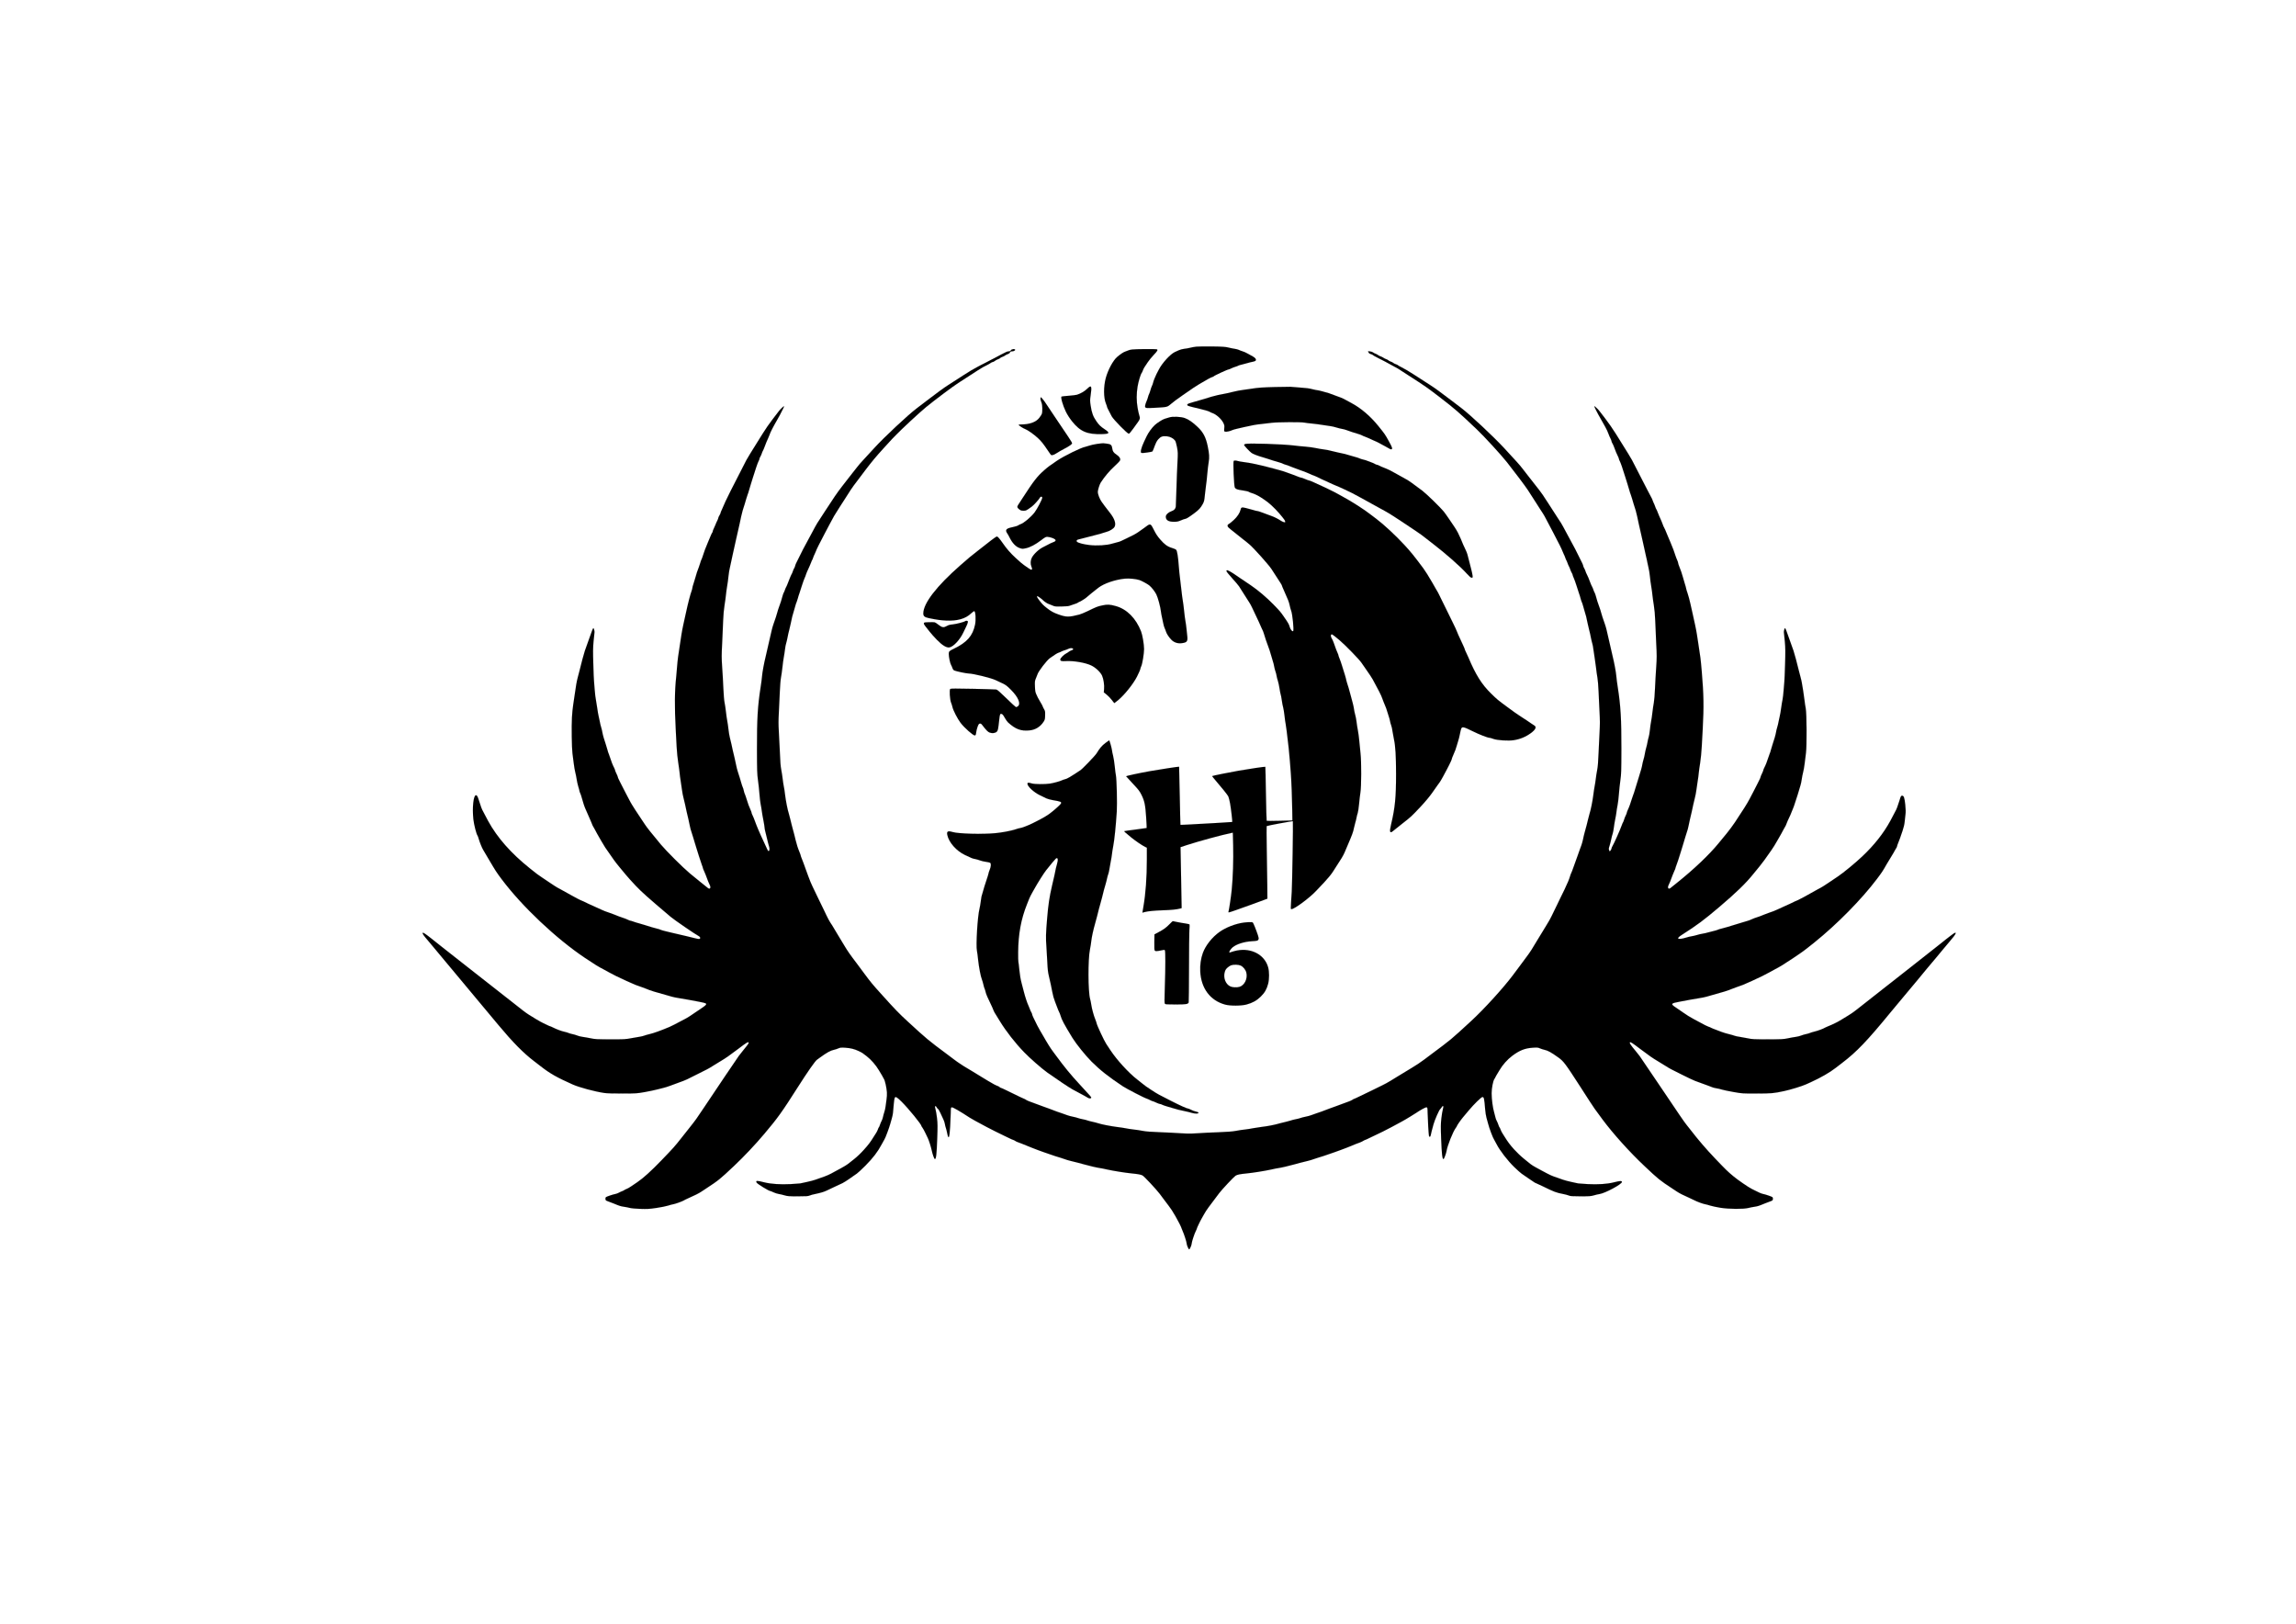 <?xml version="1.0" standalone="no"?>
<!DOCTYPE svg PUBLIC "-//W3C//DTD SVG 20010904//EN"
 "http://www.w3.org/TR/2001/REC-SVG-20010904/DTD/svg10.dtd">
<svg version="1.0" xmlns="http://www.w3.org/2000/svg"
 width="4961pt" height="3508pt" viewBox="0 0 4961 3508"
 preserveAspectRatio="xMidYMid meet">
<g transform="translate(0,3508) scale(0.1,-0.1)"
fill="black" stroke="thick">
<path d="M25850 27591 c-41 -4 -102 -15 -135 -24 -33 -9 -89 -19 -125 -22 -36
-4 -90 -18 -120 -32 -30 -14 -69 -32 -86 -39 -96 -45 -269 -233 -342 -373 -22
-42 -47 -89 -55 -106 -27 -53 -65 -149 -72 -185 -4 -19 -16 -51 -26 -71 -10
-20 -23 -58 -30 -85 -7 -27 -20 -65 -29 -84 -10 -19 -21 -51 -25 -70 -4 -19
-18 -59 -31 -88 -13 -28 -27 -70 -30 -91 -9 -59 3 -62 202 -51 285 16 271 12
367 93 34 29 73 60 87 69 14 10 48 34 75 53 28 20 66 47 85 61 19 13 49 34 67
46 79 57 240 165 263 176 14 7 50 28 80 47 94 58 201 115 226 121 13 3 26 10
29 14 10 16 300 150 325 150 6 0 29 9 52 21 23 12 64 28 92 36 28 8 56 19 62
24 6 5 42 16 80 24 38 9 92 23 119 32 28 9 77 21 109 27 70 13 87 32 63 70
-10 14 -34 34 -55 44 -20 11 -69 37 -108 60 -38 22 -90 46 -115 52 -24 7 -60
20 -79 30 -19 9 -59 20 -89 24 -30 4 -91 16 -135 27 -68 17 -123 21 -351 24
-148 2 -304 0 -345 -4z"/>
<path d="M21864 27530 c-12 -4 -24 -15 -27 -24 -4 -10 -19 -16 -39 -16 -18 0
-44 -7 -58 -15 -14 -8 -41 -21 -60 -30 -19 -9 -42 -20 -50 -25 -8 -6 -42 -24
-75 -40 -33 -16 -67 -34 -75 -40 -8 -5 -31 -17 -50 -25 -19 -9 -62 -31 -95
-50 -33 -18 -71 -38 -85 -44 -14 -6 -36 -17 -50 -25 -14 -8 -52 -28 -85 -45
-68 -34 -180 -101 -311 -186 -120 -78 -201 -130 -312 -201 -89 -56 -258 -179
-474 -345 -53 -41 -148 -113 -212 -162 -194 -147 -698 -619 -916 -857 -107
-117 -221 -240 -252 -274 -32 -33 -84 -94 -115 -134 -32 -41 -80 -102 -108
-137 -27 -34 -67 -84 -87 -111 -21 -27 -84 -107 -139 -179 -89 -114 -195 -268
-357 -520 -96 -150 -155 -241 -172 -265 -15 -22 -59 -102 -140 -255 -30 -57
-118 -220 -167 -310 -30 -56 -95 -187 -149 -299 -13 -28 -24 -56 -24 -64 0 -8
-8 -29 -19 -46 -10 -17 -24 -49 -31 -71 -7 -22 -16 -45 -21 -51 -10 -12 -63
-138 -89 -211 -10 -28 -25 -62 -33 -75 -8 -12 -20 -41 -27 -63 -7 -22 -19 -49
-26 -60 -7 -11 -19 -47 -28 -80 -15 -61 -43 -149 -78 -242 -11 -29 -26 -76
-33 -105 -14 -54 -40 -133 -81 -248 -13 -36 -30 -94 -38 -130 -7 -36 -21 -94
-30 -130 -23 -96 -44 -185 -62 -270 -8 -41 -26 -118 -39 -170 -35 -139 -73
-343 -80 -435 -3 -44 -17 -147 -30 -230 -64 -410 -80 -687 -79 -1335 1 -477 3
-539 22 -675 12 -82 26 -217 32 -300 6 -82 18 -181 26 -220 8 -38 20 -106 25
-150 6 -44 21 -135 35 -201 13 -67 24 -135 24 -151 0 -16 7 -53 15 -83 8 -30
26 -104 40 -163 13 -59 32 -129 40 -155 27 -79 0 -148 -32 -81 -52 109 -108
229 -143 309 -22 52 -48 111 -57 130 -9 19 -26 62 -39 95 -51 138 -72 192 -88
220 -9 17 -16 36 -16 44 0 8 -9 33 -19 55 -29 60 -70 171 -92 250 -11 38 -26
80 -33 95 -8 14 -19 50 -25 79 -6 30 -16 63 -23 75 -6 12 -22 58 -34 102 -22
78 -33 115 -74 240 -11 34 -27 94 -34 135 -8 41 -23 113 -35 160 -31 126 -49
206 -66 290 -9 41 -24 107 -35 145 -10 39 -24 120 -30 180 -7 61 -18 141 -26
180 -8 38 -21 129 -29 202 -8 72 -22 162 -30 200 -9 38 -19 168 -25 298 -5
127 -17 334 -26 460 -14 209 -14 256 0 520 8 160 18 378 21 485 5 130 15 242
30 335 13 77 26 176 30 220 4 44 15 127 25 185 11 58 24 157 30 220 6 63 20
147 30 185 10 39 21 88 24 110 4 22 17 87 31 145 42 180 74 324 80 360 6 33
28 131 76 335 11 50 27 122 34 160 12 62 47 185 77 270 6 17 21 67 33 112 13
45 27 88 31 95 4 7 18 48 30 93 12 44 30 103 39 130 8 28 29 93 45 145 59 188
99 306 119 345 12 21 21 46 21 55 0 8 8 29 19 45 10 17 24 48 31 70 7 22 18
50 26 61 7 12 22 46 32 75 25 69 60 154 82 199 10 19 21 46 25 60 15 53 80
179 176 345 12 22 35 63 50 90 25 47 33 62 73 143 23 47 20 59 -7 31 -13 -13
-32 -31 -43 -40 -10 -9 -34 -36 -52 -60 -18 -24 -76 -100 -128 -167 -85 -112
-144 -197 -211 -304 -13 -21 -34 -55 -47 -75 -33 -54 -161 -258 -228 -366 -32
-51 -68 -112 -81 -137 -281 -541 -469 -917 -501 -1005 -8 -22 -24 -58 -35 -80
-12 -21 -21 -46 -21 -55 0 -8 -12 -33 -25 -55 -14 -22 -25 -47 -25 -56 0 -9
-11 -36 -23 -60 -13 -24 -29 -60 -35 -79 -7 -19 -23 -57 -37 -84 -14 -27 -25
-57 -25 -66 0 -9 -4 -20 -10 -26 -5 -5 -21 -37 -34 -69 -13 -33 -41 -98 -61
-145 -42 -96 -90 -223 -109 -290 -7 -25 -20 -58 -28 -75 -9 -16 -21 -50 -27
-75 -7 -25 -20 -65 -30 -90 -26 -60 -59 -162 -78 -235 -9 -33 -26 -91 -39
-128 -13 -38 -24 -78 -24 -90 -1 -12 -8 -40 -16 -62 -27 -71 -78 -265 -124
-480 -17 -77 -42 -189 -55 -250 -14 -60 -31 -155 -40 -210 -8 -55 -21 -140
-29 -190 -39 -240 -56 -372 -66 -505 -5 -80 -14 -183 -20 -230 -32 -284 -36
-642 -10 -1118 5 -103 14 -276 20 -385 6 -109 21 -264 35 -345 13 -81 26 -181
30 -222 3 -41 13 -114 21 -161 8 -47 21 -136 29 -198 8 -61 23 -142 34 -179
10 -37 26 -103 35 -147 9 -44 23 -109 31 -145 8 -36 26 -112 40 -170 13 -58
27 -123 31 -145 5 -36 15 -69 70 -240 9 -27 26 -86 39 -130 13 -44 31 -102 40
-130 9 -27 30 -95 47 -150 17 -55 43 -135 59 -177 16 -42 29 -82 29 -88 0 -6
8 -25 17 -43 9 -18 27 -59 39 -92 47 -128 72 -191 88 -220 33 -62 8 -107 -39
-69 -13 11 -85 69 -161 129 -75 61 -178 144 -228 186 -151 126 -508 482 -625
622 -223 268 -299 364 -344 432 -26 39 -56 84 -67 100 -69 98 -234 356 -250
390 -11 22 -58 112 -105 200 -47 88 -94 180 -105 205 -11 25 -29 61 -40 81
-11 20 -20 43 -20 50 0 8 -14 41 -30 74 -16 33 -30 66 -30 74 0 7 -9 30 -19
50 -29 53 -70 158 -90 226 -10 33 -23 70 -29 82 -7 12 -18 48 -26 80 -8 32
-23 83 -34 113 -34 95 -70 223 -77 270 -3 25 -15 72 -25 105 -11 33 -24 89
-30 125 -7 36 -18 90 -26 120 -8 30 -21 109 -30 175 -9 66 -22 147 -29 180 -8
33 -19 128 -25 210 -5 83 -12 166 -15 185 -3 19 -10 183 -15 363 -9 277 -8
354 5 500 8 95 17 181 20 193 5 25 -13 94 -25 94 -4 0 -17 -26 -28 -57 -11
-32 -37 -103 -57 -158 -55 -150 -81 -225 -98 -275 -24 -72 -77 -271 -114 -425
-8 -33 -25 -98 -38 -145 -23 -85 -42 -191 -70 -395 -9 -60 -23 -155 -31 -210
-9 -55 -21 -174 -26 -265 -11 -191 -4 -658 11 -775 6 -44 18 -138 27 -210 8
-71 24 -161 34 -200 10 -38 24 -106 30 -149 6 -44 22 -115 35 -158 14 -44 25
-86 25 -94 0 -8 7 -28 15 -45 9 -16 24 -62 35 -102 27 -100 58 -195 80 -242
10 -22 35 -78 55 -125 20 -47 47 -107 59 -135 13 -27 27 -61 31 -75 4 -14 15
-36 24 -50 9 -14 24 -41 34 -60 9 -19 31 -60 49 -91 18 -31 57 -99 86 -150 67
-118 102 -172 199 -306 21 -29 56 -79 77 -110 22 -32 72 -96 111 -143 39 -47
104 -125 145 -175 40 -49 139 -159 219 -243 132 -138 248 -242 751 -668 76
-65 538 -382 611 -419 33 -17 39 -51 11 -59 -10 -4 -54 3 -98 15 -43 12 -124
32 -179 44 -118 26 -215 49 -305 71 -36 9 -103 25 -149 36 -45 10 -95 25 -110
32 -14 8 -42 17 -61 20 -38 8 -208 57 -280 82 -25 9 -76 24 -115 34 -38 10
-96 27 -127 39 -32 12 -63 21 -70 21 -7 0 -26 7 -43 16 -27 15 -55 25 -210 79
-27 10 -70 27 -95 38 -25 11 -65 25 -90 33 -25 7 -74 25 -110 39 -61 25 -92
39 -235 105 -33 15 -87 39 -120 54 -33 15 -80 38 -105 51 -25 12 -56 26 -70
30 -14 4 -101 51 -195 103 -93 52 -192 106 -218 121 -27 14 -65 35 -85 46 -21
11 -97 61 -170 110 -73 50 -150 101 -171 115 -74 48 -97 66 -251 189 -408 326
-706 664 -903 1024 -48 87 -87 161 -87 165 0 4 -10 23 -22 42 -24 38 -55 120
-92 243 -25 81 -40 107 -62 107 -54 0 -83 -266 -56 -520 13 -117 66 -323 91
-354 5 -6 16 -36 24 -66 20 -72 72 -201 97 -240 5 -8 60 -100 121 -205 148
-251 165 -278 279 -430 443 -590 1174 -1280 1799 -1699 218 -146 283 -186 416
-255 22 -12 67 -37 100 -55 82 -47 217 -113 385 -189 169 -78 216 -96 345
-139 33 -11 74 -26 90 -34 60 -28 217 -77 410 -128 33 -9 89 -25 125 -36 36
-11 110 -26 165 -34 55 -8 147 -24 205 -35 58 -11 161 -30 229 -43 68 -12 130
-28 139 -34 24 -18 8 -39 -69 -91 -39 -26 -91 -61 -115 -78 -114 -81 -220
-148 -265 -170 -19 -9 -60 -30 -92 -48 -79 -44 -194 -102 -242 -123 -185 -78
-343 -135 -428 -154 -43 -10 -95 -25 -115 -33 -21 -8 -60 -18 -87 -22 -28 -3
-113 -18 -190 -33 -133 -25 -155 -26 -460 -25 -287 0 -330 2 -421 22 -56 11
-136 26 -178 31 -41 6 -95 19 -118 30 -24 10 -70 24 -103 30 -33 7 -71 18 -85
25 -14 7 -52 18 -85 25 -62 13 -170 53 -253 95 -28 14 -54 25 -60 25 -5 0 -34
13 -64 28 -29 16 -62 31 -73 35 -11 4 -42 20 -70 36 -27 16 -70 41 -95 55
-103 59 -228 141 -281 185 -32 25 -122 97 -201 158 -190 149 -886 695 -1066
836 -78 62 -204 160 -280 220 -75 59 -171 134 -212 167 -41 33 -133 106 -205
163 -141 112 -191 145 -201 134 -13 -12 18 -57 125 -181 57 -67 131 -155 164
-196 33 -41 93 -113 133 -160 68 -80 188 -223 383 -459 47 -57 205 -246 351
-421 146 -175 362 -434 480 -575 306 -368 542 -607 766 -777 27 -21 94 -73
149 -115 200 -156 347 -239 690 -392 141 -63 476 -153 680 -183 60 -9 193 -13
395 -12 298 0 309 1 485 32 99 18 218 43 265 56 47 13 108 28 135 34 28 6 88
25 135 42 143 54 242 91 298 110 29 11 65 26 80 34 15 8 119 60 232 116 195
96 230 114 310 165 51 32 123 76 171 105 131 78 186 117 392 272 165 126 207
152 219 140 14 -14 3 -31 -105 -163 -45 -55 -91 -114 -102 -129 -62 -87 -490
-722 -752 -1115 -157 -237 -187 -278 -308 -430 -27 -34 -106 -134 -175 -221
-155 -197 -173 -217 -443 -497 -216 -224 -388 -380 -517 -467 -36 -24 -94 -64
-130 -88 -36 -25 -78 -49 -95 -55 -16 -5 -41 -18 -55 -27 -14 -10 -36 -21 -50
-25 -14 -4 -43 -18 -65 -30 -22 -13 -58 -26 -80 -30 -48 -8 -185 -54 -203 -68
-7 -6 -12 -24 -10 -41 3 -28 9 -33 63 -52 33 -12 85 -32 115 -44 127 -53 152
-60 218 -70 38 -5 96 -16 128 -25 35 -9 128 -18 229 -21 151 -5 190 -3 348 20
97 14 210 37 250 50 39 13 92 27 117 31 42 7 173 54 213 75 35 20 53 29 107
53 141 62 230 107 284 143 32 21 76 50 97 64 278 182 302 202 610 492 217 205
455 457 654 693 290 343 382 472 729 1017 200 315 368 555 407 583 22 17 54
39 69 50 146 106 223 149 298 165 29 6 74 21 99 32 40 17 58 19 151 13 111 -7
197 -29 287 -72 79 -39 80 -39 168 -108 97 -74 204 -197 267 -305 24 -41 54
-91 67 -111 12 -19 23 -39 23 -43 0 -4 9 -20 20 -36 22 -32 56 -183 64 -288 3
-41 -1 -111 -9 -160 -7 -48 -16 -114 -20 -147 -4 -33 -15 -86 -26 -117 -11
-32 -24 -82 -30 -110 -6 -29 -19 -66 -29 -83 -10 -16 -25 -54 -35 -82 -9 -29
-20 -55 -25 -58 -5 -3 -14 -22 -20 -43 -7 -20 -23 -54 -36 -74 -13 -21 -35
-55 -48 -75 -81 -131 -119 -181 -218 -291 -65 -73 -152 -156 -212 -203 -55
-43 -117 -92 -136 -107 -19 -16 -87 -57 -150 -91 -63 -34 -124 -67 -135 -73
-112 -64 -174 -91 -305 -135 -25 -8 -74 -25 -110 -39 -36 -13 -119 -35 -185
-49 -66 -14 -130 -28 -143 -31 -13 -2 -105 -9 -205 -15 -225 -12 -427 2 -572
38 -163 42 -191 41 -166 -6 15 -28 264 -181 295 -181 6 0 38 -13 71 -29 33
-15 83 -31 110 -35 28 -4 84 -17 125 -29 67 -20 99 -22 290 -22 181 0 221 3
253 17 21 10 75 24 120 33 45 9 111 25 147 36 69 21 88 30 302 133 75 36 139
66 142 66 2 0 31 17 63 37 57 36 95 62 173 118 19 14 53 37 75 52 22 14 105
92 185 172 161 162 267 300 349 456 29 55 57 105 61 110 18 22 105 256 126
335 8 30 23 84 34 120 11 36 22 90 25 120 2 30 10 111 16 180 6 69 15 133 21
143 18 34 48 17 151 -85 152 -152 427 -489 427 -524 0 -4 10 -21 23 -38 13
-17 40 -67 61 -111 20 -44 44 -93 53 -110 24 -48 70 -193 87 -275 17 -82 53
-180 67 -180 26 0 38 107 50 446 9 263 9 320 -5 440 -9 77 -24 163 -33 192
-12 38 -13 56 -5 64 8 8 17 1 32 -26 12 -20 26 -36 31 -36 5 0 27 -39 50 -87
22 -49 51 -110 64 -138 13 -27 27 -70 31 -95 3 -25 13 -63 21 -85 8 -22 21
-74 29 -115 30 -152 49 -109 64 137 6 98 12 232 13 298 2 116 3 120 24 123 23
3 172 -83 389 -225 19 -13 74 -44 122 -70 177 -95 198 -106 247 -133 52 -29
301 -153 395 -197 30 -14 75 -36 100 -48 25 -13 56 -26 70 -30 14 -4 36 -15
50 -25 14 -10 36 -20 50 -24 14 -4 50 -17 80 -30 75 -32 153 -63 228 -92 34
-13 92 -36 130 -50 37 -15 94 -35 127 -46 33 -11 83 -28 110 -38 94 -33 180
-62 245 -80 36 -10 81 -25 100 -33 19 -8 73 -25 120 -36 137 -33 200 -50 290
-75 106 -31 290 -73 350 -81 25 -3 92 -16 150 -30 136 -30 396 -72 533 -85
135 -13 199 -25 234 -44 33 -16 300 -302 370 -395 26 -34 71 -94 98 -131 28
-37 70 -94 95 -126 56 -74 83 -114 152 -234 55 -94 128 -240 128 -255 0 -4 11
-31 24 -59 28 -59 86 -238 86 -266 0 -33 41 -130 55 -130 14 0 55 97 55 130 0
30 59 211 86 261 13 26 24 51 24 57 0 12 72 164 109 227 15 28 41 73 57 100
41 73 88 137 318 440 62 82 318 354 352 375 37 24 95 36 241 50 137 13 397 55
533 85 58 14 125 27 150 30 60 8 244 50 350 81 90 25 153 42 290 75 47 11 101
28 120 36 19 8 64 23 100 33 66 19 153 47 245 80 28 10 77 27 110 38 33 11 92
32 130 47 39 15 97 37 130 49 33 13 76 30 95 38 57 25 142 59 190 75 25 9 56
24 70 33 14 10 36 21 50 25 14 4 45 18 70 31 25 12 77 37 115 55 82 36 308
149 380 189 71 39 163 89 215 116 52 28 116 65 192 112 79 48 90 55 123 77
100 68 207 126 227 123 22 -3 23 -7 25 -118 3 -152 22 -469 29 -497 10 -36 32
-27 39 15 7 40 23 102 59 232 27 97 119 308 145 330 9 8 25 28 35 44 29 46 43
18 23 -46 -9 -29 -24 -118 -33 -197 -14 -126 -14 -184 -5 -440 13 -335 25
-441 51 -441 12 0 56 117 65 170 18 119 138 420 202 506 13 17 23 34 23 38 0
12 81 129 129 186 26 30 84 100 130 155 107 128 267 285 292 285 34 0 40 -28
59 -263 5 -64 18 -148 29 -185 11 -37 27 -94 35 -127 21 -89 107 -317 130
-345 6 -8 32 -55 56 -103 67 -132 237 -352 378 -489 66 -64 138 -128 159 -142
21 -14 52 -36 69 -48 18 -13 65 -45 105 -72 41 -27 86 -57 101 -68 15 -10 31
-18 35 -18 4 0 69 -30 143 -66 251 -123 297 -141 447 -169 45 -9 99 -23 120
-32 32 -15 74 -17 253 -18 191 0 223 2 290 21 41 12 95 25 120 28 122 18 485
213 485 261 0 27 -42 26 -170 -7 -146 -38 -347 -51 -572 -39 -101 6 -193 13
-205 15 -13 3 -77 17 -143 31 -66 14 -149 36 -185 49 -36 14 -85 31 -110 39
-139 46 -157 55 -345 156 -27 15 -86 46 -129 70 -44 24 -96 56 -115 72 -20 16
-85 69 -146 118 -60 48 -156 140 -212 202 -90 101 -131 156 -208 279 -12 19
-33 53 -47 75 -14 22 -30 57 -37 77 -7 21 -16 40 -21 43 -5 3 -16 29 -25 58
-10 28 -25 66 -35 82 -10 17 -21 46 -25 65 -3 19 -17 71 -30 115 -30 97 -55
290 -55 417 0 109 31 267 60 309 11 15 20 31 20 35 0 4 11 24 23 43 13 20 43
70 67 111 66 114 171 232 274 309 158 119 275 165 443 176 99 6 115 5 156 -13
25 -11 70 -26 99 -32 75 -16 144 -54 299 -165 115 -82 150 -129 477 -635 30
-47 70 -107 87 -135 18 -27 70 -108 116 -180 85 -132 110 -167 278 -393 225
-303 588 -706 903 -1002 306 -289 330 -308 607 -490 21 -14 65 -43 97 -64 54
-36 139 -79 284 -143 30 -14 71 -33 90 -43 64 -33 185 -77 230 -85 25 -4 77
-18 116 -31 38 -12 135 -33 215 -46 185 -30 504 -32 609 -4 35 9 95 21 133 26
65 10 90 17 217 70 30 12 82 32 115 44 54 19 60 24 63 52 2 17 -3 35 -10 41
-19 14 -156 61 -203 69 -34 6 -103 36 -180 77 -11 6 -40 21 -66 33 -70 35
-295 189 -389 267 -138 115 -157 134 -401 389 -193 202 -367 405 -531 618 -15
19 -54 69 -87 110 -56 70 -124 170 -626 915 -161 240 -282 417 -385 568 -8 12
-46 60 -85 107 -109 130 -141 178 -127 192 12 12 52 -13 219 -140 206 -155
261 -194 392 -272 48 -29 120 -73 171 -105 78 -50 115 -69 339 -180 129 -65
257 -125 285 -135 28 -10 89 -33 136 -50 47 -17 115 -42 151 -55 36 -12 75
-27 86 -33 11 -6 49 -16 85 -22 36 -5 92 -18 125 -29 32 -10 144 -34 249 -52
188 -33 191 -34 499 -33 323 0 366 4 595 53 140 30 388 106 475 146 17 7 62
28 100 45 217 99 411 210 542 312 23 18 86 67 140 108 311 237 539 475 1043
1090 52 64 187 225 300 360 113 134 239 285 280 335 88 109 301 364 404 485
40 47 104 123 141 170 38 47 110 133 161 192 125 144 157 208 81 163 -18 -11
-90 -66 -162 -122 -71 -57 -164 -130 -205 -163 -66 -53 -163 -129 -428 -337
-41 -32 -102 -80 -137 -108 -35 -27 -129 -102 -210 -165 -81 -63 -176 -137
-210 -165 -35 -27 -92 -72 -127 -99 -35 -28 -92 -73 -128 -101 -36 -28 -94
-73 -129 -101 -34 -27 -103 -80 -151 -119 -48 -38 -111 -88 -140 -110 -29 -22
-79 -61 -112 -87 -33 -26 -94 -68 -136 -93 -43 -26 -105 -63 -138 -84 -34 -21
-75 -45 -90 -53 -16 -8 -38 -19 -49 -25 -28 -16 -142 -67 -185 -83 -19 -7 -40
-17 -46 -21 -24 -19 -164 -71 -229 -85 -38 -9 -81 -22 -95 -29 -14 -7 -52 -18
-85 -25 -33 -6 -79 -20 -103 -30 -23 -11 -77 -24 -118 -30 -42 -5 -122 -20
-178 -32 -92 -19 -131 -21 -431 -21 -296 0 -340 2 -425 21 -52 11 -132 25
-177 32 -46 6 -98 17 -117 25 -19 8 -72 23 -118 34 -45 10 -119 32 -163 49
-191 72 -220 84 -230 91 -5 5 -27 14 -48 20 -33 11 -82 36 -227 115 -25 13
-65 35 -90 48 -88 47 -156 90 -240 149 -47 33 -116 80 -153 105 -114 76 -106
89 75 122 67 13 170 32 228 43 58 11 150 27 205 35 55 8 129 23 165 34 36 11
92 27 125 36 193 51 350 100 410 128 17 8 57 23 90 34 129 43 176 61 345 139
168 76 303 142 385 189 33 18 78 43 100 55 133 69 198 109 415 254 220 148
220 148 460 340 479 385 1013 926 1344 1365 111 147 132 180 211 320 14 25 59
99 100 165 41 66 74 123 74 127 1 4 12 24 26 44 14 20 25 43 25 52 0 8 11 40
24 71 13 31 31 76 39 101 9 25 33 97 55 160 26 76 41 142 46 195 3 44 11 114
17 155 8 58 7 108 -4 218 -16 149 -31 192 -67 192 -24 0 -29 -8 -56 -99 -37
-122 -68 -203 -92 -241 -12 -19 -22 -38 -22 -42 0 -4 -39 -78 -87 -165 -147
-269 -346 -520 -604 -764 -150 -142 -404 -351 -524 -432 -38 -25 -131 -87
-205 -138 -74 -50 -148 -97 -165 -105 -16 -8 -52 -28 -80 -43 -205 -117 -394
-219 -415 -226 -14 -4 -45 -18 -70 -30 -25 -13 -72 -36 -105 -51 -33 -15 -87
-39 -120 -54 -143 -66 -174 -80 -235 -105 -36 -14 -85 -32 -110 -39 -25 -8
-65 -23 -90 -34 -25 -11 -65 -27 -90 -36 -106 -35 -167 -57 -190 -70 -14 -8
-50 -21 -80 -30 -30 -8 -84 -25 -120 -36 -66 -21 -146 -45 -325 -99 -55 -16
-116 -33 -135 -37 -19 -3 -47 -12 -61 -20 -15 -7 -67 -22 -115 -33 -49 -11
-101 -24 -117 -30 -15 -6 -58 -15 -95 -21 -37 -6 -94 -19 -127 -30 -33 -10
-82 -22 -110 -26 -27 -3 -85 -17 -128 -31 -79 -25 -150 -33 -164 -20 -13 14
12 40 85 86 321 205 467 313 807 602 358 304 569 508 729 708 38 47 99 122
136 166 55 66 145 189 255 349 45 65 77 116 127 205 29 51 68 119 86 150 18
31 40 72 49 91 10 19 25 46 34 60 9 14 20 36 24 50 7 25 44 107 91 206 13 28
24 55 24 59 0 4 11 31 24 59 13 28 39 98 56 156 18 58 41 130 52 160 11 30 26
80 33 110 8 30 21 74 29 97 8 24 20 80 26 125 6 46 20 115 30 153 11 39 26
126 34 195 8 69 21 170 28 225 20 156 16 855 -5 960 -9 44 -21 125 -27 180 -6
55 -19 147 -29 205 -11 58 -22 128 -26 155 -3 28 -17 88 -30 135 -13 47 -30
112 -38 145 -37 154 -90 353 -114 425 -17 50 -43 125 -98 275 -20 55 -46 126
-57 158 -11 31 -24 57 -28 57 -12 0 -30 -69 -25 -94 3 -12 12 -98 20 -193 13
-146 14 -223 5 -500 -5 -180 -12 -344 -15 -363 -3 -19 -9 -102 -15 -184 -6
-82 -17 -176 -24 -210 -8 -33 -21 -115 -30 -181 -9 -66 -22 -145 -30 -175 -8
-30 -19 -84 -26 -120 -6 -36 -19 -92 -30 -125 -10 -33 -22 -80 -25 -105 -7
-47 -43 -175 -77 -270 -11 -30 -26 -81 -34 -113 -8 -32 -19 -68 -26 -80 -6
-12 -19 -49 -29 -82 -20 -68 -61 -173 -90 -226 -10 -20 -19 -43 -19 -50 0 -8
-14 -41 -30 -74 -16 -33 -30 -66 -30 -74 0 -7 -9 -30 -20 -50 -11 -20 -29 -56
-40 -81 -11 -25 -46 -94 -78 -153 -31 -59 -77 -147 -102 -195 -43 -83 -140
-238 -313 -497 -44 -66 -123 -172 -174 -235 -52 -63 -133 -162 -181 -220 -201
-246 -535 -563 -901 -855 -62 -49 -123 -98 -136 -109 -47 -38 -72 7 -39 69 16
29 41 92 88 220 12 33 30 74 39 92 9 18 17 37 17 43 0 6 13 46 29 88 16 42 44
124 61 182 17 58 38 125 47 150 8 25 25 81 38 125 13 44 30 103 39 130 55 171
65 204 70 240 4 22 18 87 31 145 14 58 32 134 40 170 8 36 22 101 31 145 9 44
25 110 35 147 11 37 26 118 34 179 8 62 21 151 29 198 8 47 18 120 21 161 4
41 17 141 31 223 13 81 28 238 34 350 6 111 15 283 21 382 26 482 22 737 -21
1240 -24 276 -28 309 -75 605 -8 52 -22 140 -30 195 -9 55 -26 150 -40 210
-13 61 -38 173 -55 250 -16 77 -38 169 -46 205 -9 36 -23 92 -31 125 -8 33
-23 83 -33 110 -11 28 -22 66 -26 85 -3 19 -16 69 -30 110 -13 41 -30 100 -38
130 -20 76 -54 175 -82 241 -13 31 -24 65 -24 75 0 11 -10 39 -21 64 -12 25
-27 65 -35 90 -21 70 -68 197 -109 290 -20 47 -45 105 -55 130 -44 110 -81
195 -89 204 -5 6 -12 22 -16 36 -8 27 -55 141 -86 205 -10 22 -25 60 -34 84
-8 24 -20 50 -25 56 -6 7 -19 38 -30 70 -11 32 -24 63 -29 69 -4 6 -14 29 -21
51 -7 22 -16 45 -21 51 -5 6 -46 84 -92 175 -74 144 -269 523 -334 649 -13 25
-49 86 -81 137 -67 108 -195 312 -228 366 -13 20 -35 54 -47 75 -62 98 -155
233 -223 320 -41 53 -92 119 -112 146 -20 27 -46 56 -56 65 -11 9 -30 27 -43
40 -26 27 -30 16 -9 -26 8 -15 19 -39 26 -53 6 -14 26 -51 43 -82 37 -66 130
-231 151 -268 25 -43 63 -124 76 -165 7 -22 24 -60 37 -84 12 -24 23 -51 23
-60 0 -9 8 -29 18 -46 10 -16 26 -50 35 -75 27 -77 67 -173 88 -211 10 -20 19
-43 19 -51 0 -7 9 -32 21 -53 20 -40 60 -155 117 -340 17 -55 39 -122 47 -150
9 -27 27 -86 39 -130 12 -45 26 -86 30 -93 4 -7 18 -50 31 -95 12 -45 27 -95
33 -112 31 -86 65 -208 77 -270 7 -38 22 -110 34 -160 30 -127 69 -298 86
-380 43 -202 57 -267 74 -335 11 -41 22 -95 26 -120 4 -25 15 -76 25 -115 10
-38 24 -122 30 -185 6 -63 19 -164 30 -225 10 -60 22 -144 25 -185 4 -41 17
-138 30 -215 15 -94 25 -205 30 -335 3 -107 13 -325 21 -485 14 -264 14 -311
0 -520 -9 -126 -21 -333 -26 -460 -5 -126 -17 -264 -25 -305 -8 -41 -22 -134
-30 -205 -8 -72 -21 -162 -29 -200 -8 -39 -20 -121 -26 -184 -7 -63 -18 -132
-26 -153 -7 -22 -19 -70 -25 -106 -6 -37 -19 -96 -30 -130 -10 -35 -24 -94
-29 -130 -6 -37 -19 -94 -30 -127 -10 -33 -21 -80 -25 -105 -5 -41 -30 -129
-70 -255 -49 -153 -78 -247 -94 -305 -10 -36 -23 -75 -29 -86 -6 -12 -20 -52
-31 -90 -22 -79 -63 -190 -92 -250 -10 -22 -19 -47 -19 -55 0 -8 -10 -32 -21
-54 -12 -22 -28 -62 -36 -90 -8 -27 -19 -55 -24 -61 -5 -6 -18 -35 -28 -65
-39 -109 -166 -393 -201 -451 -11 -18 -20 -40 -20 -49 0 -9 -9 -27 -19 -40
l-19 -24 -13 28 c-11 24 -10 38 9 95 11 37 28 101 36 142 8 41 22 95 31 119 8
24 20 84 26 135 6 50 19 129 29 176 10 47 22 114 26 150 3 36 15 106 25 156
10 49 23 157 29 240 6 82 20 217 32 299 19 136 21 198 22 675 1 646 -16 933
-79 1335 -13 83 -27 186 -30 230 -7 92 -45 296 -80 435 -13 52 -31 129 -39
170 -18 85 -39 174 -62 270 -9 36 -23 94 -30 130 -8 36 -25 94 -38 130 -41
115 -67 194 -81 248 -7 29 -22 76 -33 105 -35 93 -63 181 -78 242 -9 33 -21
69 -28 80 -7 11 -19 38 -26 60 -7 22 -20 54 -29 70 -10 17 -25 50 -34 75 -23
67 -76 192 -86 204 -5 6 -14 29 -21 51 -7 22 -21 54 -31 71 -11 17 -19 38 -19
46 0 8 -11 36 -24 64 -54 112 -119 243 -149 299 -49 90 -137 253 -167 310 -82
154 -125 233 -140 255 -10 14 -44 66 -75 115 -32 50 -77 119 -100 155 -23 36
-68 106 -100 155 -115 178 -145 222 -195 286 -28 35 -75 96 -105 134 -30 39
-92 117 -137 175 -46 58 -102 131 -126 162 -55 72 -120 144 -393 439 -242 260
-729 715 -924 864 -55 41 -145 110 -200 152 -215 165 -387 291 -477 347 -95
61 -199 127 -323 208 -120 79 -238 148 -302 179 -34 16 -65 34 -68 39 -3 5
-22 14 -43 21 -20 6 -46 19 -57 29 -11 10 -37 23 -57 29 -20 7 -42 18 -48 26
-6 8 -28 19 -48 26 -20 7 -47 20 -60 30 -13 10 -40 23 -60 30 -20 6 -46 19
-57 29 -11 9 -35 22 -54 29 -19 6 -43 18 -52 27 -10 9 -39 19 -64 22 l-46 5
12 -27 c8 -18 25 -29 50 -36 21 -6 41 -15 45 -21 4 -6 30 -22 58 -35 28 -14
62 -31 76 -40 14 -8 36 -19 50 -25 14 -6 52 -26 85 -44 33 -19 85 -47 115 -63
159 -84 157 -83 266 -156 16 -11 67 -44 114 -74 358 -229 416 -270 695 -485
320 -247 393 -311 785 -683 163 -155 519 -543 651 -709 147 -185 417 -544 453
-603 33 -53 112 -176 191 -297 28 -44 66 -102 83 -130 17 -27 39 -61 49 -75
10 -13 27 -43 39 -65 29 -55 120 -228 190 -360 115 -219 182 -353 194 -390 7
-21 21 -52 30 -69 10 -17 23 -49 30 -71 7 -22 19 -49 25 -60 7 -11 18 -38 25
-59 7 -22 21 -53 30 -70 10 -17 23 -49 30 -71 7 -22 21 -53 31 -70 11 -16 19
-37 19 -45 0 -8 11 -37 24 -65 13 -27 40 -104 61 -170 20 -66 45 -142 55 -170
11 -27 24 -72 31 -100 7 -27 18 -62 25 -77 8 -15 21 -53 29 -85 8 -32 23 -85
34 -118 23 -66 43 -149 67 -270 9 -44 24 -109 34 -145 10 -36 26 -104 34 -152
9 -47 23 -104 30 -126 8 -22 19 -82 25 -133 7 -52 18 -130 26 -174 8 -44 21
-141 30 -215 8 -74 21 -171 30 -215 9 -44 20 -179 25 -300 5 -121 14 -322 21
-447 10 -180 10 -269 1 -425 -7 -109 -17 -317 -22 -463 -7 -190 -16 -293 -30
-365 -11 -55 -24 -141 -30 -192 -6 -51 -17 -123 -25 -161 -7 -37 -21 -124 -29
-193 -16 -129 -55 -321 -81 -399 -8 -25 -23 -83 -34 -130 -19 -82 -28 -119
-73 -280 -11 -41 -27 -106 -34 -145 -8 -38 -23 -92 -33 -120 -11 -27 -26 -70
-35 -95 -8 -25 -28 -83 -46 -130 -57 -155 -78 -214 -103 -286 -13 -39 -30 -81
-37 -94 -7 -13 -19 -45 -26 -70 -17 -61 -55 -152 -121 -290 -52 -110 -61 -128
-82 -167 -5 -10 -37 -76 -71 -148 -103 -216 -164 -337 -188 -373 -12 -18 -31
-50 -42 -70 -11 -20 -47 -80 -80 -132 -32 -52 -83 -134 -112 -183 -29 -48 -67
-111 -85 -140 -18 -28 -39 -65 -49 -81 -18 -33 -81 -121 -199 -278 -44 -59
-136 -183 -205 -275 -205 -274 -626 -736 -901 -989 -459 -422 -414 -384 -876
-729 -37 -27 -98 -74 -137 -103 -79 -60 -187 -132 -286 -190 -61 -35 -201
-121 -300 -182 -52 -33 -115 -71 -140 -86 -25 -14 -67 -39 -95 -55 -27 -16
-66 -36 -85 -44 -48 -22 -72 -33 -90 -44 -8 -5 -71 -36 -140 -69 -69 -33 -182
-87 -251 -121 -69 -34 -129 -61 -133 -61 -4 0 -20 -8 -34 -19 -15 -10 -47 -25
-72 -34 -45 -16 -145 -53 -295 -109 -44 -16 -100 -36 -125 -45 -25 -8 -65 -23
-90 -34 -44 -18 -122 -46 -210 -75 -25 -9 -67 -24 -95 -34 -27 -11 -84 -26
-125 -34 -41 -8 -93 -21 -115 -30 -22 -8 -69 -20 -105 -26 -36 -7 -79 -18 -96
-25 -18 -7 -58 -18 -91 -25 -32 -6 -94 -22 -138 -34 -121 -36 -270 -65 -409
-81 -69 -9 -154 -22 -188 -29 -35 -8 -108 -20 -163 -26 -55 -5 -145 -19 -200
-30 -72 -14 -180 -22 -382 -30 -155 -5 -359 -15 -454 -22 -132 -9 -211 -9
-350 0 -98 7 -304 17 -456 23 -198 7 -306 15 -373 29 -52 10 -142 24 -200 30
-58 6 -133 18 -168 26 -34 7 -119 20 -187 28 -129 16 -341 57 -410 81 -22 8
-74 21 -115 30 -41 8 -91 22 -111 29 -20 8 -65 20 -100 26 -35 6 -82 18 -104
26 -22 9 -74 22 -115 30 -41 8 -97 23 -125 34 -27 10 -70 25 -95 34 -88 29
-166 57 -210 75 -25 11 -65 26 -90 34 -25 9 -81 29 -125 45 -150 56 -250 93
-295 109 -25 9 -57 24 -72 34 -14 11 -30 19 -34 19 -7 0 -127 57 -379 181 -66
33 -125 59 -131 59 -6 0 -17 7 -24 14 -6 8 -28 20 -48 27 -36 12 -102 47 -209
112 -29 18 -92 56 -140 85 -49 29 -131 80 -183 112 -52 33 -113 69 -135 81
-22 12 -51 29 -65 39 -14 10 -50 33 -80 53 -30 19 -87 59 -126 89 -39 29 -101
76 -137 103 -430 320 -443 331 -861 715 -187 171 -278 265 -561 580 -203 224
-237 265 -385 465 -73 99 -145 195 -159 214 -150 197 -193 259 -277 399 -43
73 -105 174 -136 225 -32 50 -67 110 -79 132 -12 22 -29 51 -39 65 -64 94 -85
133 -185 345 -63 132 -72 150 -94 193 -5 9 -37 76 -71 147 -33 72 -69 146 -79
165 -20 39 -60 136 -90 220 -11 30 -34 93 -51 140 -17 47 -38 105 -47 130 -8
25 -26 70 -39 101 -13 31 -24 62 -24 69 0 7 -11 38 -24 69 -35 83 -65 176 -86
266 -17 75 -29 121 -81 313 -12 42 -28 106 -35 142 -8 36 -21 85 -29 110 -27
81 -65 273 -81 405 -8 72 -21 157 -29 190 -7 33 -18 105 -24 160 -6 55 -20
145 -31 200 -14 72 -22 177 -29 370 -6 149 -16 354 -23 456 -9 148 -9 234 1
415 6 126 16 328 21 449 5 121 16 256 25 300 9 44 22 143 31 220 8 77 21 174
29 215 8 41 20 117 26 169 6 51 17 111 25 133 7 22 21 79 30 126 8 48 24 116
34 152 10 36 25 101 34 145 24 121 44 204 67 270 11 33 26 86 34 118 8 32 21
70 29 85 7 15 18 50 25 77 7 28 20 73 31 100 10 28 35 104 55 170 21 66 48
143 61 170 13 28 24 55 24 62 0 10 40 105 80 188 11 22 26 60 35 84 8 24 19
49 24 55 5 6 14 29 21 51 7 22 20 54 30 71 9 17 23 48 30 69 12 37 81 175 192
385 31 58 77 146 103 195 90 172 97 183 223 380 25 39 70 108 100 155 30 47
65 101 77 120 80 129 116 178 369 510 150 196 223 285 396 475 94 105 177 195
183 200 7 6 44 44 82 84 116 122 513 491 655 607 184 151 578 446 692 519 100
64 310 200 422 273 74 49 143 88 215 122 23 11 54 29 68 40 14 11 34 20 44 20
9 0 30 11 46 24 15 13 45 28 65 35 20 7 42 18 48 26 6 8 28 19 48 26 20 6 46
19 57 29 11 10 37 23 58 30 23 7 43 21 49 36 9 19 19 24 48 24 43 0 84 33 55
44 -21 8 -35 7 -61 -4z"/>
<path d="M24465 27530 c-33 -3 -70 -12 -83 -19 -13 -7 -42 -18 -66 -25 -39
-12 -106 -56 -178 -118 -88 -75 -199 -282 -246 -458 -49 -183 -48 -423 3 -545
13 -33 25 -66 25 -73 0 -11 21 -54 101 -206 37 -69 338 -376 369 -376 11 0 44
39 99 115 27 39 70 98 95 132 49 67 54 88 32 151 -8 23 -24 93 -35 156 -27
149 -27 313 -1 466 18 109 66 267 89 294 6 7 17 31 25 54 8 23 24 54 34 69 11
15 41 61 67 101 26 41 85 113 131 162 84 88 98 113 68 124 -21 8 -453 5 -529
-4z"/>
<path d="M23492 26682 c-57 -56 -140 -104 -222 -130 -19 -6 -100 -16 -180 -22
-79 -6 -148 -14 -153 -17 -23 -14 29 -194 92 -324 33 -68 80 -141 135 -211
177 -221 327 -286 648 -276 165 4 176 25 56 105 -85 56 -122 91 -178 172 -72
103 -101 183 -125 344 -14 97 -14 117 0 211 31 211 18 237 -73 148z"/>
<path d="M27555 26719 c-278 -7 -378 -14 -529 -39 -39 -6 -118 -17 -177 -25
-59 -8 -140 -23 -180 -34 -41 -11 -110 -27 -154 -36 -190 -36 -246 -49 -340
-76 -55 -16 -120 -37 -145 -45 -25 -9 -70 -22 -100 -29 -30 -8 -84 -23 -120
-34 -36 -12 -85 -26 -110 -33 -51 -15 -63 -39 -27 -55 14 -6 67 -21 118 -33
52 -12 119 -28 149 -36 30 -9 82 -22 115 -30 33 -9 70 -22 83 -30 13 -9 41
-22 63 -29 81 -29 188 -125 230 -207 25 -51 28 -63 22 -121 -5 -61 -4 -65 16
-72 25 -8 111 10 154 32 15 8 65 22 110 32 45 10 111 26 147 34 157 37 273 58
375 67 61 6 160 18 221 26 127 16 643 19 709 4 22 -5 94 -14 160 -20 66 -6
170 -20 230 -30 61 -10 137 -22 169 -25 32 -4 91 -17 130 -30 39 -12 94 -26
121 -30 28 -4 70 -15 95 -25 59 -23 192 -67 255 -84 28 -7 68 -22 90 -34 22
-12 44 -22 50 -22 5 0 32 -11 60 -24 27 -14 88 -41 135 -61 47 -20 92 -40 100
-46 8 -5 38 -21 65 -35 28 -14 71 -37 96 -52 96 -56 111 -63 125 -58 26 10 15
44 -56 171 -84 152 -84 153 -231 335 -169 209 -374 384 -579 493 -128 68 -156
83 -170 92 -8 5 -35 17 -60 26 -170 64 -220 82 -255 94 -78 25 -231 65 -251
65 -11 0 -54 9 -95 19 -91 23 -125 28 -309 41 -80 6 -161 12 -180 14 -19 1
-165 -1 -325 -5z"/>
<path d="M22485 26487 c-8 -20 -4 -43 20 -107 20 -51 23 -199 5 -245 -6 -14
-29 -51 -53 -81 -73 -95 -211 -144 -404 -144 -24 0 -43 -4 -43 -8 0 -12 100
-77 139 -90 51 -18 187 -113 269 -188 83 -76 124 -128 236 -295 27 -41 53 -77
59 -80 13 -9 67 7 97 29 22 17 156 93 259 147 43 23 83 54 95 73 5 9 -22 58
-81 144 -48 71 -99 147 -113 168 -14 21 -88 131 -165 245 -77 113 -162 241
-190 284 -27 42 -58 86 -68 97 -10 10 -26 30 -37 44 -17 22 -19 23 -25 7z"/>
<path d="M25260 26061 c-30 -10 -73 -23 -95 -29 -44 -13 -161 -86 -214 -136
-63 -59 -137 -161 -175 -241 -21 -44 -46 -98 -57 -120 -62 -132 -85 -230 -55
-241 17 -7 226 22 237 33 4 4 14 26 22 48 55 148 68 174 106 217 51 58 95 72
188 62 69 -7 139 -45 175 -94 10 -14 28 -77 40 -140 20 -110 21 -124 10 -330
-7 -118 -17 -372 -22 -565 -6 -192 -12 -367 -14 -388 -5 -49 -36 -82 -95 -102
-66 -22 -121 -75 -121 -117 0 -75 57 -111 176 -110 68 0 92 5 152 31 39 17 79
31 89 31 24 0 88 40 199 123 100 74 137 115 184 202 28 52 33 74 45 201 8 79
19 169 24 201 6 32 18 137 26 233 8 96 22 216 31 265 18 105 14 175 -21 345
-40 193 -97 302 -217 415 -104 100 -197 165 -278 193 -84 31 -268 38 -340 13z"/>
<path d="M23705 25490 c-66 -10 -142 -27 -170 -38 -27 -10 -67 -22 -87 -26
-92 -17 -453 -194 -612 -301 -161 -109 -189 -130 -275 -205 -153 -135 -223
-226 -469 -605 -36 -55 -76 -117 -89 -137 -31 -46 -28 -63 19 -101 30 -24 47
-30 90 -30 56 -2 61 1 180 87 45 32 156 155 179 197 15 29 49 25 49 -6 0 -32
-112 -246 -166 -316 -78 -101 -237 -234 -304 -254 -14 -4 -37 -16 -51 -26 -14
-10 -70 -27 -123 -38 -138 -28 -163 -58 -112 -134 14 -20 34 -55 45 -79 63
-129 137 -208 224 -238 54 -19 61 -19 129 -5 94 19 213 82 334 175 88 67 101
74 139 72 24 -1 68 -11 98 -22 94 -35 101 -67 20 -95 -26 -9 -75 -32 -108 -51
-33 -18 -79 -42 -103 -53 -93 -44 -205 -149 -247 -230 -29 -58 -33 -132 -10
-188 34 -81 11 -93 -68 -35 -29 21 -70 50 -93 65 -23 14 -101 81 -174 149
-117 107 -202 205 -290 333 -60 86 -103 135 -119 135 -10 0 -67 -38 -127 -85
-60 -47 -136 -106 -169 -132 -33 -26 -85 -66 -115 -90 -154 -119 -200 -158
-380 -316 -515 -452 -798 -820 -800 -1038 0 -61 27 -83 122 -103 189 -38 249
-46 373 -52 240 -11 417 39 537 154 33 31 63 52 71 49 27 -10 36 -190 16 -289
-50 -244 -173 -385 -459 -523 -100 -48 -110 -58 -110 -113 0 -64 29 -202 50
-237 10 -16 23 -47 30 -68 7 -23 22 -43 38 -51 32 -17 265 -66 313 -66 101 -2
485 -96 584 -144 28 -14 91 -43 140 -66 79 -37 102 -55 191 -144 157 -158 217
-301 147 -355 -14 -12 -34 -19 -43 -16 -9 3 -102 88 -206 190 -142 139 -196
186 -219 189 -16 3 -244 9 -505 15 -363 8 -478 7 -488 -2 -22 -18 -8 -233 18
-296 11 -25 24 -68 30 -96 16 -71 108 -251 175 -340 80 -106 274 -278 308
-273 19 3 23 12 29 63 3 33 18 89 31 125 20 54 29 66 50 68 18 2 31 -5 48 -28
88 -115 126 -154 164 -167 55 -20 121 -11 152 19 26 26 31 51 54 264 13 118
18 129 52 120 18 -4 36 -26 66 -81 23 -41 56 -88 74 -104 162 -146 278 -189
464 -170 126 13 233 79 304 190 26 41 29 55 31 135 2 81 0 95 -24 134 -14 25
-29 55 -32 68 -4 12 -25 50 -47 85 -21 34 -46 78 -55 97 -9 19 -26 55 -37 80
-16 35 -22 71 -25 161 -4 108 -2 121 21 175 14 33 29 70 33 84 17 63 202 305
269 352 118 83 158 108 192 119 21 6 47 18 58 25 11 7 43 19 71 27 28 8 66 23
83 32 40 20 95 17 99 -7 2 -11 -8 -20 -35 -28 -21 -7 -47 -20 -58 -30 -11 -10
-35 -25 -54 -35 -54 -27 -131 -104 -131 -131 0 -35 23 -42 125 -36 168 9 416
-34 541 -93 96 -45 202 -144 237 -222 32 -72 52 -204 43 -293 l-6 -67 61 -49
c34 -27 84 -79 112 -116 27 -38 53 -68 56 -68 3 0 42 31 86 68 139 118 319
344 401 502 32 62 74 158 74 171 0 8 9 34 20 58 24 53 60 273 60 369 0 100
-35 307 -65 382 -112 284 -306 479 -544 546 -132 37 -184 39 -297 14 -102 -22
-117 -28 -317 -125 -65 -31 -144 -64 -175 -72 -224 -58 -280 -58 -448 1 -105
36 -170 72 -254 139 -81 64 -98 82 -164 167 -51 67 -61 90 -40 90 13 0 98 -62
124 -90 20 -22 90 -69 110 -74 14 -4 52 -19 85 -34 57 -26 66 -27 204 -24 114
2 153 6 190 22 25 10 66 24 91 31 25 6 57 20 71 30 15 10 31 19 36 19 11 0
135 78 143 89 6 9 211 175 263 214 126 95 362 175 572 196 92 9 235 -5 315
-30 46 -15 177 -86 213 -116 51 -42 118 -127 152 -194 35 -70 89 -271 100
-374 4 -33 13 -85 21 -116 7 -31 20 -90 28 -132 8 -41 22 -90 31 -107 9 -18
22 -51 29 -75 16 -51 65 -125 122 -182 53 -52 131 -78 209 -69 125 14 143 38
127 168 -6 46 -14 117 -17 158 -4 41 -13 109 -21 150 -8 41 -21 142 -29 225
-8 82 -22 185 -30 230 -8 44 -19 130 -25 190 -6 61 -19 175 -30 255 -11 80
-24 210 -30 290 -14 199 -35 328 -56 351 -9 11 -49 29 -88 40 -99 29 -163 75
-257 184 -60 69 -96 124 -137 207 -49 97 -61 113 -83 116 -16 2 -37 -6 -55
-21 -16 -13 -56 -43 -89 -65 -33 -23 -85 -59 -115 -81 -56 -38 -115 -70 -245
-131 -38 -18 -90 -42 -115 -55 -25 -12 -63 -26 -85 -29 -22 -4 -74 -18 -115
-31 -118 -36 -326 -49 -490 -30 -128 15 -241 45 -269 70 -20 19 -7 43 26 50
15 3 66 16 113 29 128 35 206 55 298 77 46 11 98 25 115 33 18 7 55 18 82 25
73 18 157 70 178 111 35 68 0 174 -102 303 -100 128 -145 188 -182 242 -39 56
-79 161 -79 205 0 43 38 167 65 207 82 126 186 250 289 344 63 57 119 116 126
131 17 37 -10 83 -73 124 -65 43 -87 74 -94 136 -9 72 -32 94 -114 103 -35 3
-71 8 -79 9 -8 2 -69 -5 -135 -14z"/>
<path d="M26908 25489 c-16 -6 -28 -15 -28 -21 0 -14 126 -148 164 -174 34
-24 142 -65 246 -94 36 -10 85 -25 110 -34 74 -26 140 -46 228 -71 46 -13 89
-28 95 -34 7 -5 32 -14 57 -21 25 -6 63 -20 85 -30 22 -10 60 -25 85 -33 42
-14 111 -40 270 -100 36 -14 84 -34 107 -46 23 -12 47 -21 53 -21 5 0 31 -11
57 -24 27 -14 75 -37 108 -52 107 -48 189 -85 251 -115 34 -16 64 -29 68 -29
4 0 37 -14 74 -31 37 -17 85 -39 107 -49 131 -60 199 -94 363 -185 101 -55
204 -112 230 -127 26 -15 65 -36 87 -48 22 -11 67 -36 100 -55 33 -19 76 -42
95 -52 54 -28 155 -90 297 -184 51 -34 311 -207 337 -224 16 -11 45 -31 66
-45 75 -50 97 -66 195 -143 55 -42 122 -94 148 -115 279 -214 591 -489 737
-651 54 -59 80 -81 98 -81 24 0 25 2 19 51 -4 27 -17 92 -31 142 -14 51 -32
121 -40 157 -34 143 -48 187 -71 235 -41 85 -85 183 -85 190 0 7 -45 106 -88
195 -15 30 -50 89 -78 130 -28 41 -81 120 -118 174 -37 55 -87 125 -111 155
-61 78 -376 385 -460 448 -211 158 -290 215 -323 233 -20 12 -62 34 -92 51
-30 17 -75 42 -100 56 -25 13 -72 39 -105 58 -33 19 -71 40 -85 46 -14 6 -47
21 -75 34 -27 13 -61 26 -74 30 -14 4 -45 18 -69 31 -25 13 -52 24 -61 24 -9
0 -30 8 -46 19 -17 10 -48 24 -70 31 -22 7 -59 21 -82 31 -23 11 -66 24 -95
30 -29 6 -65 18 -80 25 -15 8 -53 21 -85 29 -32 8 -85 23 -118 34 -66 23 -149
43 -270 67 -44 9 -111 25 -148 35 -37 11 -107 25 -155 30 -48 6 -127 19 -175
30 -49 11 -148 24 -220 30 -73 5 -181 16 -242 24 -244 31 -1000 55 -1057 34z"/>
<path d="M26657 25123 c-17 -17 5 -539 24 -576 18 -32 54 -46 167 -61 63 -9
124 -23 135 -31 12 -9 40 -20 62 -26 52 -14 139 -55 190 -89 22 -15 60 -40 85
-56 91 -58 221 -178 323 -297 106 -125 127 -154 127 -181 0 -12 -6 -13 -31 -6
-17 5 -43 17 -58 27 -64 42 -150 86 -201 103 -55 19 -181 65 -255 94 -22 8
-49 15 -60 16 -11 0 -54 11 -95 24 -41 13 -110 31 -152 41 -88 21 -102 16
-113 -38 -14 -66 -68 -148 -143 -218 -42 -39 -88 -77 -102 -84 -57 -29 -47
-64 33 -123 29 -22 84 -66 123 -98 39 -32 106 -86 149 -119 43 -33 105 -82
136 -110 96 -83 410 -434 472 -528 60 -92 143 -219 195 -301 18 -27 32 -54 32
-59 0 -6 11 -33 24 -61 28 -60 74 -166 109 -251 13 -33 30 -88 36 -122 7 -35
19 -79 27 -99 31 -74 67 -435 45 -449 -21 -12 -58 34 -75 93 -15 56 -33 87
-131 227 -67 97 -81 113 -218 254 -143 148 -340 315 -492 417 -60 40 -168 113
-239 161 -70 49 -135 93 -144 98 -111 70 -142 80 -142 47 0 -10 55 -79 123
-153 67 -74 134 -153 148 -174 56 -88 103 -162 124 -195 37 -60 77 -123 105
-165 28 -43 53 -95 198 -405 26 -58 54 -121 62 -140 7 -19 17 -40 22 -46 5 -7
17 -40 28 -75 28 -95 60 -188 80 -239 27 -67 59 -165 85 -260 12 -47 27 -97
33 -112 6 -14 16 -55 22 -90 6 -34 19 -85 29 -113 10 -27 22 -72 25 -98 4 -26
16 -73 27 -104 10 -31 26 -103 35 -161 8 -57 20 -115 25 -130 6 -14 17 -73 25
-131 8 -58 21 -128 30 -156 8 -27 21 -109 29 -182 8 -73 19 -152 25 -177 9
-42 28 -195 64 -511 8 -71 20 -197 26 -280 6 -82 15 -199 20 -260 13 -157 29
-564 32 -815 l3 -215 -275 -7 c-151 -4 -278 -4 -281 0 -4 4 -11 267 -16 584
-5 317 -11 579 -13 582 -6 6 -344 -43 -575 -84 -191 -33 -567 -109 -574 -116
-2 -2 18 -29 45 -60 165 -193 287 -344 304 -379 10 -22 28 -92 39 -155 20
-111 52 -392 46 -398 -1 -2 -160 -12 -351 -22 -192 -11 -442 -25 -556 -31
-115 -7 -210 -10 -212 -8 -2 2 -9 285 -15 628 -6 343 -12 625 -14 627 -4 5
-432 -61 -630 -96 -241 -43 -518 -103 -515 -111 2 -4 67 -75 145 -158 124
-132 148 -163 188 -244 65 -132 82 -214 100 -481 8 -126 13 -231 11 -234 -3
-2 -112 -17 -243 -34 -131 -16 -240 -32 -242 -34 -5 -5 27 -34 154 -138 95
-77 234 -171 298 -202 l37 -18 0 -250 c0 -398 -25 -737 -74 -1022 l-22 -131
48 13 c76 20 207 32 403 39 181 6 287 17 359 36 l38 10 -6 337 c-3 185 -9 482
-12 659 l-6 321 139 46 c258 84 745 216 959 261 l32 6 7 -276 c8 -298 -5 -704
-31 -959 -13 -137 -55 -417 -70 -474 -6 -21 2 -19 162 37 187 65 526 188 619
224 l60 23 -3 305 c-2 167 -7 518 -11 779 -5 261 -5 478 -2 483 10 10 559 112
566 105 8 -8 -13 -1347 -24 -1523 -26 -407 -26 -375 -4 -375 63 0 393 245 533
396 30 32 107 114 172 182 72 76 144 163 185 225 200 307 221 342 260 431 19
45 48 113 64 151 94 217 118 283 134 367 8 40 21 92 29 116 8 23 20 70 26 105
6 34 18 80 26 101 8 22 22 112 30 200 8 89 21 199 29 246 21 126 23 661 2 845
-9 77 -21 199 -27 270 -6 72 -20 173 -30 225 -10 52 -24 136 -29 185 -6 50
-19 120 -30 156 -10 36 -22 90 -25 120 -4 30 -16 86 -26 124 -11 39 -29 106
-40 150 -38 144 -68 249 -84 290 -8 22 -15 48 -16 57 0 9 -14 61 -30 115 -17
54 -45 143 -62 198 -16 55 -41 125 -54 156 -13 31 -24 62 -24 70 0 7 -9 31
-19 53 -19 39 -32 75 -84 222 -12 33 -29 71 -38 85 -34 53 -29 106 9 91 9 -3
80 -59 157 -124 126 -107 429 -418 474 -488 9 -14 59 -86 111 -160 53 -74 112
-164 132 -200 111 -201 190 -357 202 -400 4 -14 17 -50 30 -80 54 -127 69
-168 86 -230 10 -36 25 -83 33 -105 8 -22 18 -60 22 -85 4 -25 15 -65 25 -90
10 -25 23 -85 29 -134 7 -49 21 -126 31 -170 31 -138 45 -368 45 -746 0 -510
-22 -731 -107 -1089 -41 -171 -28 -206 49 -138 21 19 108 88 193 154 193 151
193 151 391 361 105 112 195 220 255 305 51 73 103 147 116 165 13 18 33 45
44 60 12 15 45 72 75 127 29 55 65 123 80 150 16 28 36 66 44 85 9 19 27 57
41 84 13 28 24 56 24 63 0 7 11 36 24 65 43 95 68 162 82 218 7 30 22 79 33
110 10 30 27 95 36 145 9 49 22 101 28 115 22 45 54 38 240 -54 154 -76 332
-146 376 -146 9 0 47 -11 84 -25 85 -29 320 -44 433 -26 138 21 259 71 370
152 105 77 131 135 73 167 -17 9 -46 28 -64 42 -18 14 -61 43 -95 65 -35 22
-79 51 -100 65 -20 14 -52 35 -71 47 -53 34 -84 55 -249 177 -210 155 -218
161 -353 293 -202 198 -332 405 -491 783 -15 36 -39 86 -52 113 -13 26 -24 52
-24 58 0 5 -16 45 -36 87 -103 221 -134 290 -134 298 0 7 -62 140 -89 192 -5
9 -64 130 -131 267 -67 138 -127 259 -133 270 -6 11 -19 38 -29 60 -10 22 -23
47 -28 55 -6 8 -22 37 -37 63 -16 27 -35 61 -43 75 -9 15 -28 50 -44 77 -16
28 -39 66 -51 85 -12 19 -39 64 -60 100 -22 36 -58 90 -80 120 -205 275 -272
357 -417 514 -177 192 -444 440 -593 551 -49 38 -102 77 -117 89 -147 116
-408 284 -633 406 -71 39 -141 77 -155 85 -45 26 -286 141 -474 224 -37 17
-75 31 -83 31 -8 0 -45 14 -83 30 -38 17 -76 30 -85 30 -10 0 -43 11 -74 24
-31 13 -76 31 -101 39 -25 9 -83 30 -130 47 -47 18 -112 39 -145 47 -33 9 -96
26 -140 38 -44 13 -109 30 -145 38 -36 9 -92 23 -125 31 -130 32 -255 57 -367
71 -64 8 -129 20 -143 25 -30 11 -78 13 -88 3z"/>
<path d="M20855 21661 c-20 -18 -185 -61 -267 -70 -63 -6 -96 -15 -130 -35
-68 -39 -101 -35 -177 24 -35 28 -73 53 -85 56 -11 2 -68 4 -126 2 -98 -3
-105 -4 -108 -24 -2 -13 12 -38 34 -65 20 -24 60 -75 90 -114 29 -38 99 -117
156 -175 121 -124 210 -177 274 -166 87 17 226 167 298 321 21 44 50 106 66
137 16 31 30 69 32 85 3 23 -1 28 -22 31 -14 2 -30 -1 -35 -7z"/>
<path d="M23883 19027 c-76 -58 -122 -112 -189 -223 -29 -48 -304 -335 -351
-365 -230 -152 -285 -184 -333 -194 -19 -4 -48 -14 -63 -22 -42 -21 -183 -60
-264 -72 -107 -16 -330 -14 -389 4 -71 22 -94 20 -94 -7 1 -58 140 -186 270
-248 47 -23 108 -52 135 -66 28 -13 91 -31 140 -39 173 -29 196 -38 179 -74
-13 -28 -165 -162 -259 -230 -44 -31 -125 -80 -180 -108 -55 -27 -131 -67
-170 -87 -78 -41 -247 -106 -276 -106 -10 0 -51 -11 -91 -25 -99 -34 -297 -71
-447 -85 -281 -26 -797 -12 -916 25 -105 31 -133 16 -116 -65 34 -160 196
-343 381 -431 150 -72 164 -77 220 -87 31 -6 79 -20 107 -31 29 -11 86 -25
128 -30 42 -5 82 -15 90 -21 23 -19 18 -83 -10 -150 -14 -33 -25 -67 -25 -77
-1 -10 -8 -36 -16 -58 -25 -66 -123 -383 -137 -445 -3 -14 -11 -65 -17 -115
-6 -49 -18 -116 -26 -148 -42 -163 -80 -795 -55 -909 6 -24 17 -109 25 -190
17 -160 56 -364 81 -424 9 -21 23 -70 32 -109 8 -38 21 -81 28 -95 7 -14 16
-44 20 -65 4 -22 21 -69 37 -105 58 -126 86 -186 112 -240 14 -30 26 -59 26
-64 0 -8 20 -43 85 -146 12 -19 35 -56 51 -83 131 -214 328 -468 524 -670 121
-126 375 -348 496 -435 216 -153 467 -321 544 -364 76 -42 208 -113 266 -143
23 -12 52 -29 65 -38 27 -19 65 -22 75 -6 9 14 6 18 -249 293 -185 199 -334
380 -505 614 -10 12 -40 53 -67 90 -28 37 -68 96 -90 132 -21 36 -48 81 -61
100 -12 19 -38 64 -58 100 -20 36 -54 94 -76 130 -35 58 -72 131 -146 285 -13
28 -24 57 -24 65 0 8 -8 29 -19 45 -10 17 -24 48 -31 70 -7 22 -21 56 -31 75
-21 41 -70 188 -93 280 -9 36 -32 124 -51 195 -24 90 -39 179 -50 290 -8 88
-18 167 -21 175 -4 8 -6 103 -5 210 3 390 63 716 191 1035 15 39 38 94 49 123
12 29 40 86 63 125 22 40 46 81 52 92 65 118 202 334 246 390 96 122 203 250
214 257 45 31 54 -20 22 -129 -14 -48 -28 -106 -31 -128 -6 -38 -27 -133 -76
-340 -53 -228 -79 -396 -104 -699 -27 -318 -30 -419 -15 -612 6 -71 14 -219
19 -329 7 -157 15 -221 34 -300 14 -55 33 -138 42 -185 9 -47 23 -116 31 -155
20 -98 28 -129 62 -220 61 -162 84 -220 92 -230 4 -5 15 -32 23 -60 30 -101
74 -183 260 -488 77 -126 284 -383 409 -508 187 -187 376 -336 680 -537 84
-55 466 -253 518 -267 14 -4 45 -18 70 -31 25 -13 50 -24 57 -24 6 0 40 -13
75 -30 34 -16 71 -30 81 -30 10 0 32 -7 50 -17 18 -9 61 -24 97 -34 36 -10 92
-27 125 -37 76 -25 168 -48 270 -68 44 -9 110 -25 146 -36 75 -22 144 -21 144
2 0 10 -18 19 -55 26 -30 6 -77 23 -104 38 -27 14 -55 26 -62 26 -27 0 -168
63 -384 173 -246 124 -286 146 -405 224 -120 78 -141 94 -208 148 -34 28 -82
66 -107 85 -179 137 -439 421 -576 629 -42 64 -84 127 -93 141 -44 66 -195
389 -206 441 -4 19 -17 59 -30 89 -33 80 -72 223 -85 310 -6 41 -17 99 -26
129 -45 159 -48 857 -3 1071 11 52 24 135 29 185 11 91 41 231 85 385 13 47
31 113 40 148 33 136 48 190 70 267 13 44 30 107 38 140 33 139 51 204 73 275
12 41 28 101 34 133 7 33 18 74 26 92 8 19 21 78 29 133 8 54 21 128 29 163 8
35 17 93 21 129 3 36 17 121 30 190 24 124 55 426 75 735 11 176 -2 706 -19
785 -6 25 -17 113 -25 196 -9 84 -24 185 -35 225 -11 41 -23 99 -26 129 -5 42
-48 195 -59 207 0 1 -38 -26 -83 -60z"/>
<path d="M25270 15114 c-77 -78 -125 -113 -240 -174 l-85 -45 -3 -169 c-2
-122 1 -172 10 -183 13 -16 48 -14 151 8 50 12 59 11 67 -1 13 -21 13 -368 -1
-787 -10 -284 -9 -355 1 -368 10 -13 47 -15 232 -15 228 0 267 6 282 45 3 9 6
339 7 733 0 394 4 766 8 826 5 61 7 115 4 122 -2 7 -42 17 -91 24 -48 7 -127
20 -177 31 -49 10 -92 19 -95 19 -3 0 -35 -30 -70 -66z"/>
<path d="M26875 15149 c-175 -23 -385 -103 -524 -202 -160 -113 -302 -293
-361 -456 -43 -119 -63 -260 -56 -396 18 -366 215 -629 535 -717 109 -31 351
-30 465 1 129 35 220 85 307 171 87 85 129 160 160 278 26 101 26 262 0 354
-74 270 -359 424 -673 364 -40 -8 -92 -22 -116 -31 -24 -10 -46 -15 -49 -11
-12 12 30 77 72 112 84 68 246 120 410 130 121 7 134 11 146 38 9 19 7 38 -11
92 -41 123 -100 268 -112 276 -16 10 -101 8 -193 -3z m-69 -928 c56 -25 110
-92 124 -153 32 -131 -40 -277 -150 -308 -56 -16 -151 -12 -195 9 -104 47
-158 188 -121 314 12 43 26 64 61 95 24 21 59 44 77 49 55 18 158 15 204 -6z"/>
</g>
</svg>
